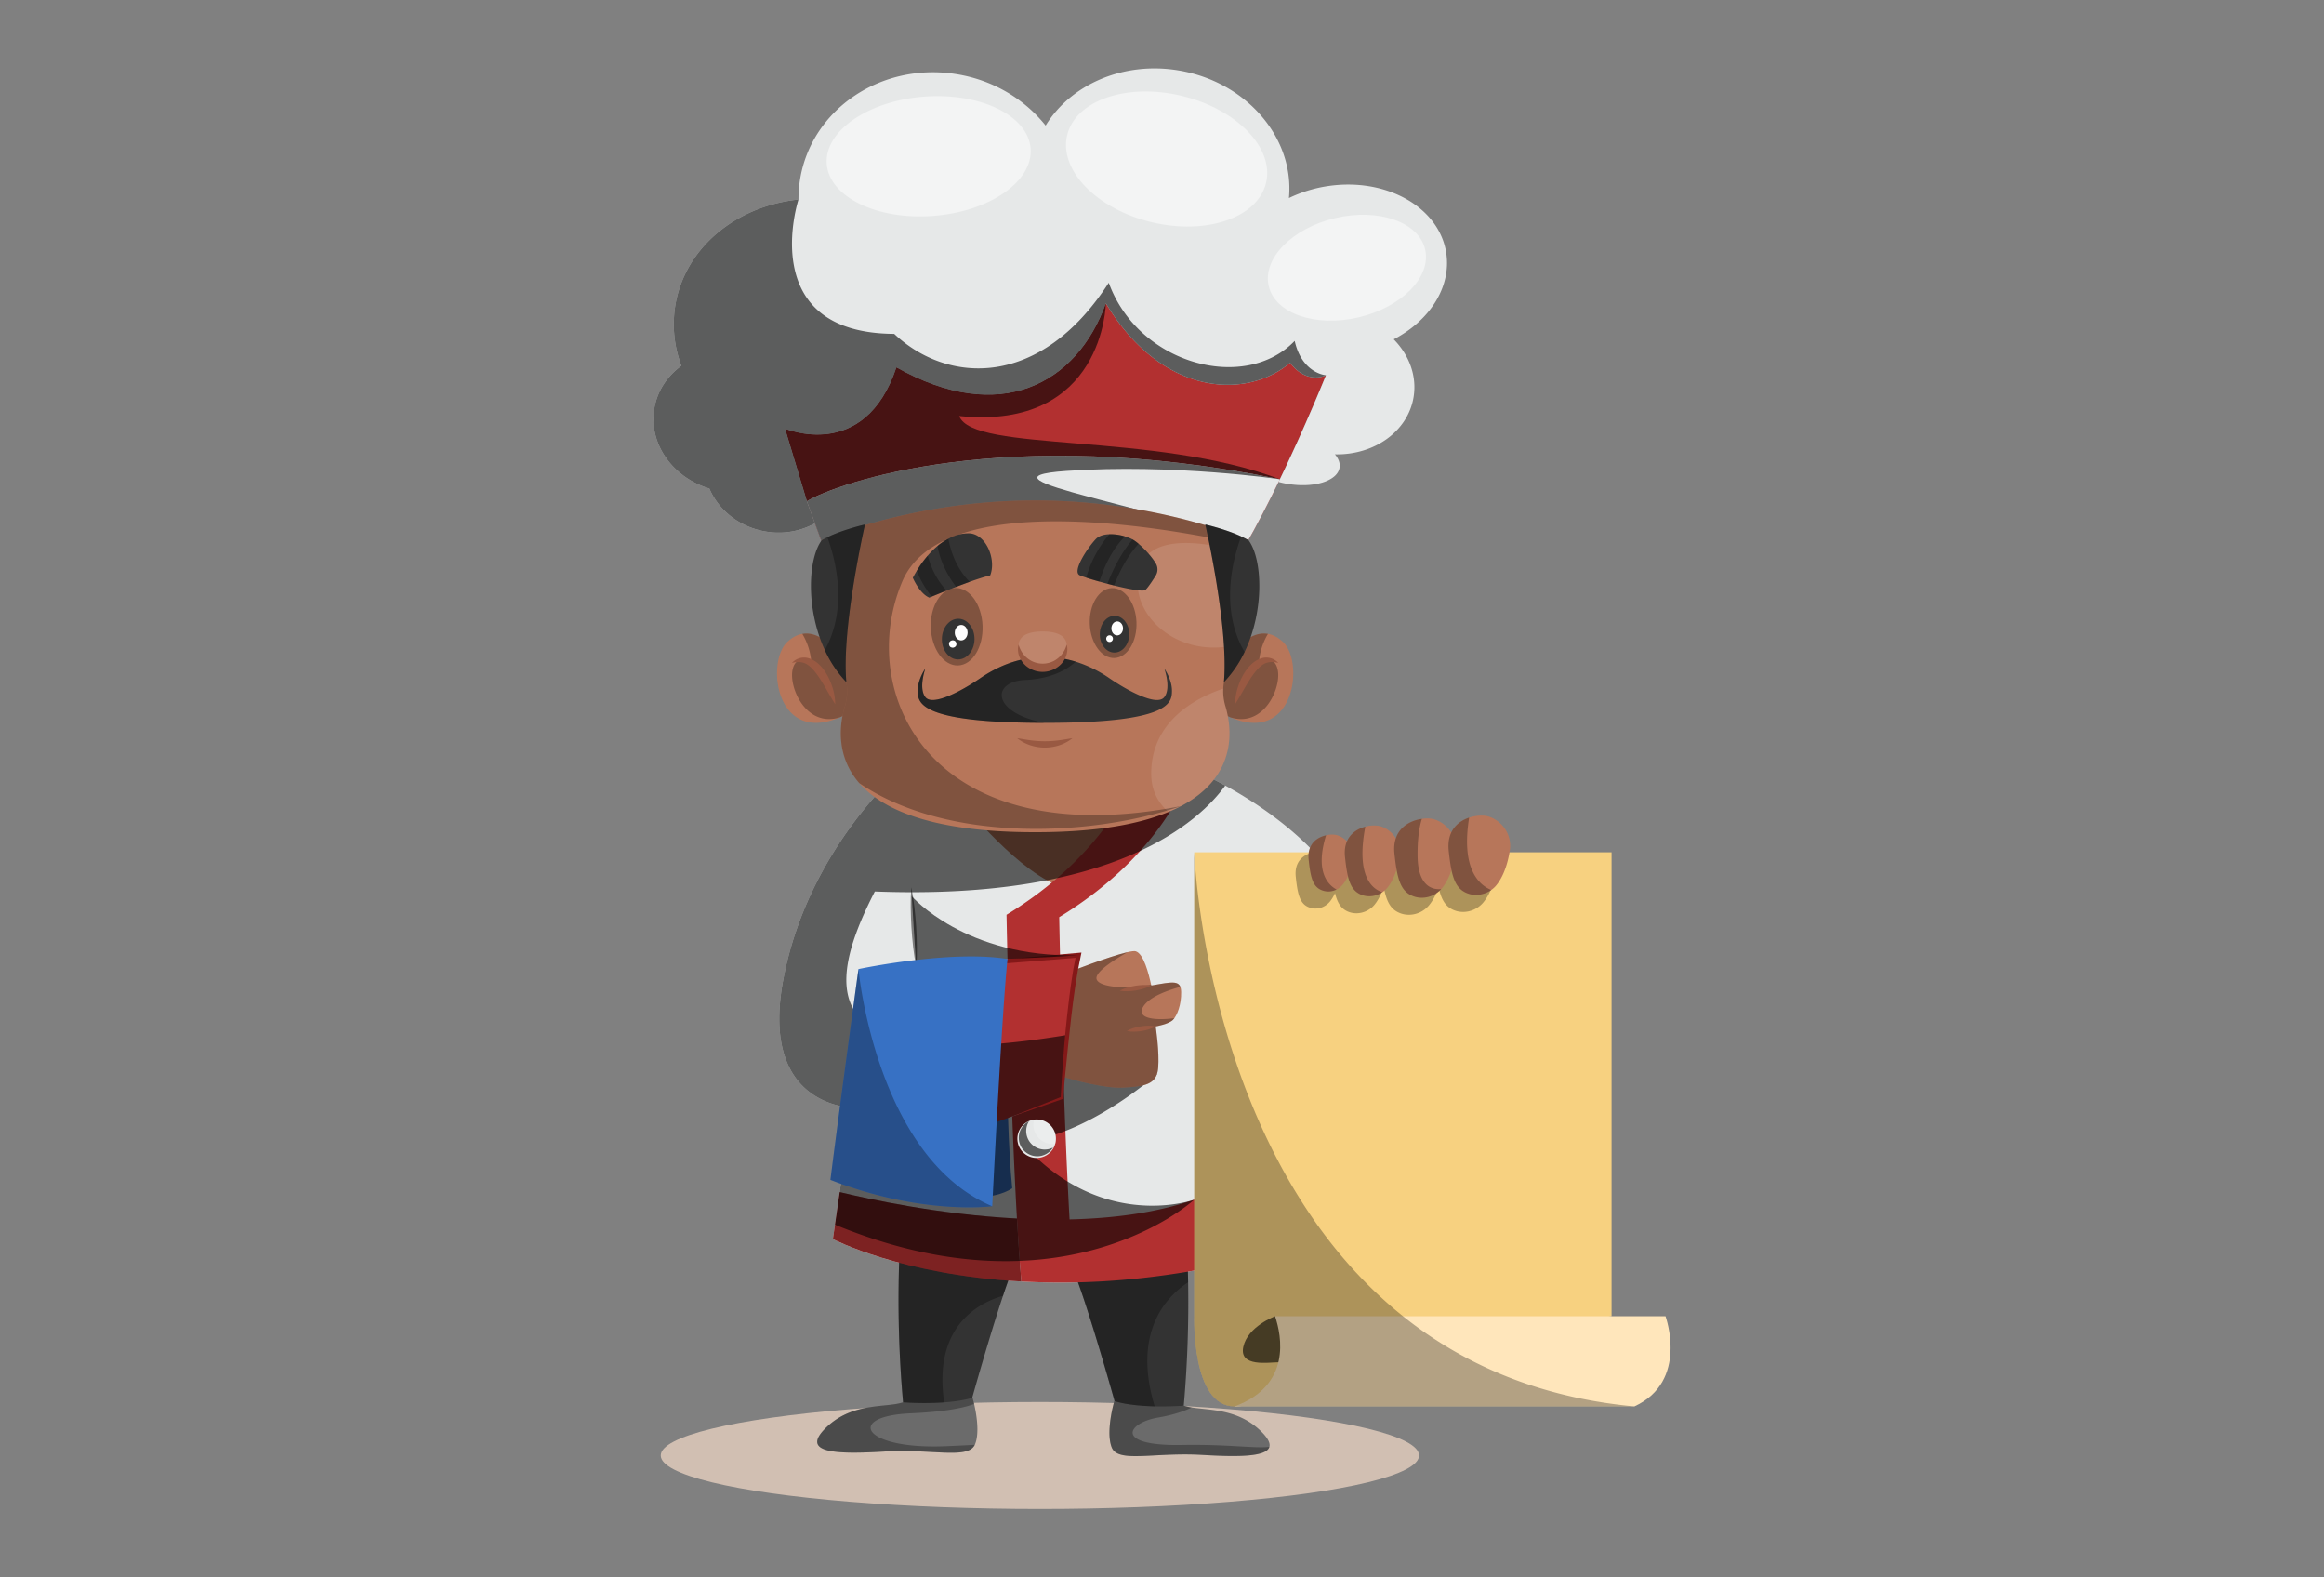 <svg xmlns="http://www.w3.org/2000/svg" viewBox="0 0 2800 1900" id="chef-standing-with-recipe-menu"><rect x="0" y="0" width="2800" height="1900" fill="#808080" stroke="none"/><g data-name="Layer 1"><ellipse cx="1252.887" cy="1753.15" fill="#d1bfb2" rx="456.807" ry="64.421"></ellipse><path fill="#e6e8e8" d="M1491.215,1517.061a249.527,249.527,0,0,1-41.383,11.38c-3.64.69-7.28,1.341-10.882,1.954-2.567.46-5.135.92-7.702,1.303-1.878.345-3.793.652-5.671.958-3.64.575-7.28,1.15-10.882,1.686-3.832.575-7.625,1.149-11.419,1.648-3.793.536-7.548,1.034-11.304,1.494-3.449.46-6.859.881-10.269,1.265-.498.077-1.035.115-1.533.191-3.449.383-6.897.767-10.346,1.111-3.64.383-7.28.728-10.882,1.034-3.602.345-7.165.652-10.729.92-1.533.153-3.027.268-4.521.345-5.556.421-11.036.766-16.477,1.111-6.361.345-12.645.613-18.853.843-3.104.115-6.169.192-9.196.269-3.065.076-6.093.153-9.081.191-20.883.306-40.732-.153-59.546-1.188-144.957-8.009-227.034-51.117-227.034-51.117l2.529-17.32,5.671-39.237,2.299-15.94,31.766-83.112c-8.047-1.456-13.028-2.337-13.028-2.337s-118.441,3.755-89.204-153.693,141.7-253.167,141.7-253.167,180.669-71.463,327.618-11.457a616.113,616.113,0,0,1,63.34,30.041c97.787,53.684,131.584,110.394,131.584,110.394S1716.142,1432.761,1491.215,1517.061Z"></path><path fill="#3771c4" d="M1213.908,1157.677s-4.128,176.247,5.633,273.628c-23.793,15.676-62.841,9.663-62.841,9.663Z"></path><path fill="#b7765a" d="M1160.207,967.908s70.448,86.965,121.065,100.835c80.604-40.859,106.324-133.072,105.834-136.07s-84.456-27.739-93.453-27.739S1160.207,967.908,1160.207,967.908Z"></path><path fill="#6b6b6b" d="M1529.38,1742.715c-3.372,12.185-37.896,12.3-80.353,9.771-57.668-3.487-100.776,9.656-109.206-8.162-.115-.23-.23-.459-.307-.651-5.671-13.871-1.494-37.207,1.111-48.549.958-4.061,2.069-8.123,2.069-8.123l55.025-22.454a2.565,2.565,0,0,0,.192.383c1.188,2.912,9.656,21.764,28.317,28.202a56.984,56.984,0,0,0,9.579,2.184c20.96,3.334,52.994,1.763,79.97,25.367,1.035.92,2.031,1.839,3.027,2.797C1527.541,1731.909,1530.644,1738.155,1529.38,1742.715Z"></path><path d="M1529.38,1742.715c-3.372,12.185-37.896,12.3-80.353,9.771-57.668-3.487-100.776,9.656-109.206-8.162-.115-.23-.23-.459-.307-.651-5.671-13.871-1.494-37.207,1.111-48.549.958-4.061,2.069-8.123,2.069-8.123l55.025-22.454a2.565,2.565,0,0,0,.192.383c1.188,2.912,9.656,21.764,28.317,28.202a56.984,56.984,0,0,0,9.579,2.184c-7.51,3.756-20.385,8.66-40.732,12.185-37.13,6.361-53.415,34.486,29.122,32.953C1479.758,1739.458,1512.175,1744.899,1529.38,1742.715Z" style="mix-blend-mode:soft-light" opacity=".3"></path><path fill="#6b6b6b" d="M1174.747,1739.611c-.076.192-.192.422-.306.652-8.43,17.818-51.538,4.675-109.206,8.162-58.358,3.487-101.773,1.916-69.777-29.007.996-.958,1.993-1.877,3.027-2.797,31.497-27.589,69.93-20.806,89.549-27.55,18.661-6.438,27.129-25.29,28.317-28.202a2.551,2.551,0,0,0,.192-.383l54.987,22.439s1.149,4.077,2.107,8.139C1176.242,1702.405,1180.418,1725.74,1174.747,1739.611Z"></path><path d="M1174.441,1740.263c-8.43,17.818-51.538,4.675-109.206,8.162-58.358,3.487-101.773,1.916-69.777-29.007.996-.958,1.993-1.877,3.027-2.797,31.497-27.589,69.93-20.806,89.549-27.55,18.661-6.438,27.129-25.29,28.317-28.202a2.551,2.551,0,0,0,.192-.383l54.987,22.439s1.149,4.077,2.107,8.139c-10.882,4.215-32.839,9.388-76.636,11.304-78.399,3.41-58.435,43.606,41.805,39.621C1152.331,1741.412,1164.133,1740.838,1174.441,1740.263Z" style="mix-blend-mode:soft-light" opacity=".3"></path><path fill="#333" d="M1220.983,1525.879c-3.783,9.409-8.084,21.564-12.557,34.955-17.375,52.072-37.076,122.734-37.076,122.734s-10.322,3.909-33.778,5.614a361.475,361.475,0,0,1-49.548-.094,1395.799,1395.799,0,0,1-4.611-171.85S1239.482,1479.808,1220.983,1525.879Z"></path><path d="M1220.983,1525.879c-3.783,9.409-8.084,21.564-12.557,34.955-28.708,8.21-84.524,36.177-70.854,128.348a361.475,361.475,0,0,1-49.548-.094,1395.799,1395.799,0,0,1-4.611-171.85S1239.482,1479.808,1220.983,1525.879Z" style="mix-blend-mode:soft-light" opacity=".3"></path><path fill="#333" d="M1426.228,1693.17c-13.45.843-25.098,1.035-35.061.805-5.326-.153-10.154-.384-14.484-.728-23.451-1.686-33.796-5.595-33.796-5.595s-19.695-70.658-37.053-122.732c-4.483-13.411-8.775-25.558-12.568-34.946-18.507-46.097,137.561-8.66,137.561-8.66s.383,8.507.651,23.183A1428.593,1428.593,0,0,1,1426.228,1693.17Z"></path><path d="M1391.167,1693.975c-5.326-.153-10.154-.384-14.484-.728-23.451-1.686-33.796-5.595-33.796-5.595s-19.695-70.658-37.053-122.732c-4.483-13.411-8.775-25.558-12.568-34.946-18.507-46.097,137.561-8.66,137.561-8.66s.383,8.507.651,23.183C1406.954,1560.475,1363.578,1602.893,1391.167,1693.975Z" style="mix-blend-mode:soft-light" opacity=".3"></path><path fill="#b23030" d="M1277.171 1152.542c-22.914 1.916-43.951 3.64-63.263 5.134-.843-34.256-1.226-55.829-1.226-55.829 116.218-70.696 148.942-156.184 148.942-156.184l63.493 2.874s-32.724 85.487-148.942 156.184C1276.175 1104.721 1276.52 1122.96 1277.171 1152.542zM1491.215 1517.061a249.527 249.527 0 01-41.383 11.38c-83.61 15.595-157.219 18.584-219.294 15.136-1.916-21.88-3.717-47.783-5.288-75.831h-.038c-2.184-38.433-4.062-80.927-5.671-123.001 28.968-10.576 59.853-22.224 59.853-22.224s.652-9.848 1.877-25.098c1.878 56.749 4.33 117.904 7.357 171.358 65.141-1.456 130.473-11.534 183.466-37.475z"></path><path fill="#f7d180" d="M1941.643,1026.629v558.791l-211.783,28.432-123.077,16.553s-67.478,63.647-119.475,63.647-48.472-108.632-48.472-108.632V1026.629Z"></path><path d="M1536.239,1585.42s-33.045,12.235-38.293,36.975,30.844,18.523,42.224,18.523,27.498-31.643,27.498-31.643Z" style="mix-blend-mode:soft-light" opacity=".6"></path><path d="M1594.782,1091.943a23.235,23.235,0,0,0,7.485-5.923,44.444,44.444,0,0,0,6.178-10.313c2.471,10.284,6.199,17.093,12.859,20.947,9.009,5.186,20.148,4.226,28.59-1.433a26.264,26.264,0,0,0,6.125-5.475c5.328-6.501,8.793-14.674,11.04-21.986,2.746,15.421,6.968,25.19,15.857,30.259,12.38,7.147,28.433,3.982,37.935-6.636a7.579,7.579,0,0,0,.95-1.056c5.284-6.433,8.944-14.354,11.465-21.776,2.766,13.003,6.984,21.457,15.034,26.048,10.371,5.995,23.315,4.689,32.83-2.095a29.81,29.81,0,0,0,6.056-5.597c14.243-17.34,16.73-45.506,16.73-45.506.914-20.98-14.519-34.819-27.815-37.833-5.025-1.12-13.313-.938-21.595,1.758-8.534,2.843-16.999,8.408-21.536,18.012-5.528-8.81-14.275-14.541-22.254-16.349a36.637,36.637,0,0,0-13.144-.13c-11.883,1.659-26.233,8.146-31.402,23.433-4.916-8.06-12.836-13.284-20.074-14.894a37.91,37.91,0,0,0-16.675.872c-8.719,2.308-17.791,7.65-22.134,17.744a25.953,25.953,0,0,0-12.987-7.797,28.6,28.6,0,0,0-12.171.448c-10.816,2.326-23.03,10.382-20.96,29.509,2.01,19.193,4.484,30.441,13.166,35.393A21.635,21.635,0,0,0,1594.782,1091.943Z" style="mix-blend-mode:soft-light" opacity=".3"></path><path fill="#b7765a" d="M1713.12,986.332c-15.851,2.212-36.093,13.014-33.076,41.835,2.849,26.818,6.304,42.415,18.421,49.325,12.38,7.147,28.433,3.982,37.935-6.636a7.584,7.584,0,0,0,.95-1.056c14.243-17.34,16.729-45.506,16.729-45.506.976-20.984-14.519-34.819-27.815-37.833A36.64,36.64,0,0,0,1713.12,986.332Z"></path><path fill="#b7765a" d="M1644.968,995.743c-13.021,3.447-26.884,13.601-24.5,36.358,2.506,23.882,5.623,37.799,16.384,44.025,9.009,5.186,20.148,4.226,28.589-1.433a26.261,26.261,0,0,0,6.125-5.475c12.704-15.5,14.913-40.571,14.913-40.571.841-18.776-12.943-31.13-24.837-33.777A37.906,37.906,0,0,0,1644.968,995.743Z"></path><path fill="#b7765a" d="M1597.675 1006.137c-10.816 2.326-23.03 10.383-20.96 29.509 2.01 19.193 4.484 30.441 13.166 35.393a21.634 21.634 0 0020.449.376 23.235 23.235 0 007.485-5.923c10.225-12.415 11.997-32.623 11.997-32.623a26.58 26.58 0 00-19.966-27.18A28.598 28.598 0 001597.675 1006.137zM1770.054 984.799c-13.654 4.549-27.133 16.066-24.626 39.947 2.849 26.818 6.304 42.415 18.421 49.325 10.371 5.995 23.315 4.689 32.83-2.095a29.822 29.822 0 006.056-5.597c14.242-17.34 16.729-45.506 16.729-45.506.914-20.98-14.519-34.819-27.815-37.833C1786.624 981.921 1778.336 982.103 1770.054 984.799z"></path><path d="M1597.675 1006.137c-10.816 2.326-23.03 10.383-20.96 29.509 2.01 19.193 4.484 30.441 13.166 35.393a21.634 21.634 0 0020.449.376C1600.048 1065.919 1584.065 1049.971 1597.675 1006.137zM1644.968 995.743c-13.021 3.447-26.884 13.601-24.5 36.358 2.506 23.882 5.623 37.799 16.384 44.025 9.009 5.186 20.148 4.226 28.589-1.433C1653.552 1070.915 1633.461 1055.748 1644.968 995.743zM1713.12 986.332c-15.851 2.212-36.093 13.014-33.076 41.835 2.849 26.818 6.304 42.415 18.421 49.325 12.38 7.147 28.433 3.982 37.935-6.636-8.625.954-27.856-1.372-28.448-39.12C1707.645 1010.254 1710.157 995.79 1713.12 986.332zM1770.054 984.799c-13.654 4.549-27.133 16.066-24.626 39.947 2.849 26.818 6.304 42.415 18.421 49.325 10.371 5.995 23.315 4.689 32.83-2.095C1781.968 1065.957 1760.09 1046.672 1770.054 984.799z" style="mix-blend-mode:soft-light" opacity=".3"></path><path fill="#b23030" d="M1299.396,1150.588c-1.188,5.135-2.337,10.921-3.449,17.243-6.859,38.854-12.07,96.561-14.676,129.4-1.226,15.365-1.877,25.29-1.877,25.29s-80.468,30.309-103.382,37.513l11.419-200.403C1219.158,1157.332,1256.211,1154.381,1299.396,1150.588Z"></path><path fill="#7c7c7c" d="M1097.981,1068.742c3.256,15.913,4.753,31.874,5.84,47.872.907,16.011,1.387,32.04.109,48.259-3.262-15.824-4.764-31.839-5.84-47.872C1097.194,1100.956,1096.709,1084.873,1097.981,1068.742Z"></path><path fill="#b23030" d="M1230.538,1543.577c-144.957-8.009-227.034-51.117-227.034-51.117l8.2-56.557c35.636,8.621,119.974,26.937,213.508,31.842h.038C1226.822,1495.794,1228.622,1521.697,1230.538,1543.577Z"></path><path d="M1230.538,1543.577c-144.957-8.009-227.034-51.117-227.034-51.117l2.529-17.32,5.671-39.237c35.636,8.621,119.974,26.937,213.508,31.842h.038c.996,18.048,2.108,35.214,3.296,51.001Q1229.523,1531.851,1230.538,1543.577Z" style="mix-blend-mode:soft-light" opacity=".3"></path><path d="M1054.007,1073.799c-61.002,118.786-71.041,222.742,232.36,172.737l107.558,47.284s-50.465,44.985-110.279,68.397c-17.243,6.744-35.291,11.687-53.109,13.258,18.278,20.883,37.169,36.325,55.714,47.667,71.263,43.607,137.912,26.413,150.452,22.566.398-.135.813-.244,1.21-.38.46-.153.728-.23.843-.268-2.337,2.184-76.061,68.398-210.212,73.686-61.73,2.452-136.259-8.009-222.512-43.606l5.671-39.237,2.299-15.94,31.766-83.112c-8.047-1.456-13.028-2.337-13.028-2.337s-118.441,3.755-89.204-153.693,141.7-253.167,141.7-253.167,180.669-71.463,327.618-11.457a616.113,616.113,0,0,1,63.34,30.041C1446.038,988.043,1344.266,1084.949,1054.007,1073.799Z" style="mix-blend-mode:soft-light" opacity=".6"></path><path fill="#b7765a" d="M1413.353,1228.296c-4.981,5.25-20.998,8.008-20.998,8.008s4.751,30.731,2.989,50.465c-1.724,19.734-16.707,21.994-42.955,23.259-22.224,1.035-60.083-9.541-71.118-12.798,2.606-32.839,7.817-90.545,14.676-129.4,22.761-8.66,65.524-24.179,72.421-21.994,9.503,2.989,15.48,26.248,18.738,41.23,26.746-4.752,35.751-7.012,35.98,8.008C1423.354,1210.057,1418.334,1223.047,1413.353,1228.296Z"></path><path d="M1414.924,1226.38a13.546,13.546,0,0,1-1.571,1.916c-4.981,5.25-20.998,8.008-20.998,8.008s4.751,30.731,2.989,50.465c-1.724,19.734-16.707,21.994-42.955,23.259-22.224,1.035-60.083-9.541-71.118-12.798,2.606-32.839,7.817-90.545,14.676-129.4,17.511-6.667,46.863-17.358,62.612-20.96-14.599,8.277-34.103,20.615-37.169,29.198-4.675,13.143,36.287,16.17,65.485,10.001.077.345.153.651.23.996,22.071-3.909,32.072-6.131,35.023,1.648-12.262,3.257-37.705,11.38-45.024,24.332C1368.828,1227.722,1394.347,1229.178,1414.924,1226.38Z" style="mix-blend-mode:soft-light" opacity=".3"></path><path fill="#995942" d="M1387.106 1187.066c-5.961 3.278-12.208 4.822-18.521 5.96-6.343.959-12.755 1.498-19.454.291 5.959-3.29 12.205-4.835 18.521-5.959C1373.997 1186.412 1380.408 1185.872 1387.106 1187.066zM1392.355 1236.305c-5.434 3.154-11.142 4.572-16.915 5.583-5.801.833-11.668 1.245-17.812-.09 5.432-3.166 11.14-4.585 16.915-5.583C1380.345 1235.395 1386.213 1234.982 1392.355 1236.305z"></path><path fill="#841818" d="M1062.777,1166.632c19.712-1.756,39.428-3.143,59.13-4.724l59.119-4.122q59.088-4.633,118.109-10.057l3.839-.352-.782,3.859-3.641,17.961c-1.063,6.035-2.063,12.088-2.957,18.164-1.815,12.146-3.382,24.345-4.819,36.562l-4.016,36.699-3.674,36.753.006-.143-.002.191-.001.094-.005.052-2.211,25.049-.087.986-.869.302-30.166,10.488-30.208,10.351,29.644-11.873,29.686-11.737-.955,1.287,1.544-25.145-.006.144-.003-.191-.001-.056.006-.088,2.697-36.898c.952-12.299,2.254-24.567,3.551-36.839,1.334-12.269,2.798-24.528,4.517-36.77.845-6.122,1.801-12.236,2.821-18.344l3.555-18.294,3.056,3.506-59.138,4.689c-19.719,1.476-39.418,3.177-59.182,4.041l-59.284,2.529C1102.285,1165.342,1082.533,1166.171,1062.777,1166.632Z"></path><path d="M1098.515,1079.525s64.43,74.564,200.881,71.062c-72.966,5.495-196.066,7.089-196.066,7.089Z" style="mix-blend-mode:soft-light" opacity=".6"></path><path fill="#3771c4" d="M1213.908,1155.145c-6.629,60.696-18.469,297.81-18.469,297.81a.141.141,0,0,1-.115.038c-3.525.421-86.982,10.308-194.808-31.842,14.254-112.042,33.758-253.895,33.758-253.895S1144.476,1143.803,1213.908,1155.145Z"></path><path d="M1195.439,1452.955a.141.141,0,0,1-.115.038c-3.525.421-86.982,10.308-194.808-31.842,14.254-112.042,33.758-253.895,33.758-253.895S1055.004,1393.485,1195.439,1452.955Z" style="mix-blend-mode:soft-light" opacity=".3"></path><path fill="#ffe6bb" d="M1969.117,1694.052h-481.81c68.896-25.175,56.864-84.875,48.932-108.632h470.391S2035.1,1663.78,1969.117,1694.052Z"></path><path d="M1969.117,1694.052h-481.81c-51.998,0-48.472-108.632-48.472-108.632V1026.629s13.028,368.236,251.596,558.791a471.395,471.395,0,0,0,39.429,28.432C1794.31,1655.695,1873.015,1685.123,1969.117,1694.052Z" style="mix-blend-mode:soft-light" opacity=".3"></path><path fill="#b23030" d="M1597.554,451.988s-24.044,59.973-55.498,125.263c-13.299,27.47-27.873,55.935-42.57,81.234-63.839,42.684-397.209,13.436-485.072,4.878-13.511-1.296-21.237-2.148-21.237-2.148L972.178,603.757l-26.386-87.514s95.862,41.201,134.203-73.773c124.561,70.13,217.471,20.385,252.368-77.199,67.964,112.983,170.088,115.896,221.947,71.698C1574.948,463.957,1597.554,451.988,1597.554,451.988Z"></path><path fill="#e6e8e8" d="M1703.132,478.218c-6.79,41.516-47.589,70.106-94.781,69.033,4.33,5.156,6.462,10.679,5.584,16.046-2.634,16.103-30.654,24.847-62.577,19.547a105.707,105.707,0,0,1-10.898-2.369c.559-1.07,1.078-2.147,1.596-3.224,31.454-65.29,55.498-125.263,55.498-125.263l-.049.035c-1.212.617-23.155,11.146-43.195-15.054-51.86,44.198-153.984,41.285-221.947-71.698-34.897,97.584-127.806,147.329-252.368,77.199-38.341,114.974-134.203,73.773-134.203,73.773l26.386,87.514,9.715,26.596a90.958,90.958,0,0,1-59.286,9.884c-31.798-5.28-56.918-25.775-67.929-51.768-44.253-13.292-73.299-53.952-66.407-96.097,3.498-21.387,15.628-39.359,32.699-51.73a141.524,141.524,0,0,1-7.365-72.597c11.378-69.571,73.206-119.825,148.411-127.712a148.811,148.811,0,0,1,1.925-24.319c13.895-84.962,98.615-141.623,189.264-126.572,44.118,7.325,81.481,30.328,106.6,61.807,30.027-49.245,93.178-77.526,160.102-66.415,82.034,13.62,139.818,81.408,133.035,153.723a161.916,161.916,0,0,1,46.2-14.297c70.783-10.905,134.944,25.205,143.332,80.57,6.212,41.219-20.212,81.5-63.291,103.897C1697.694,427.565,1707.309,452.68,1703.132,478.218Z"></path><ellipse cx="1118.892" cy="188.237" fill="#fff" opacity=".5" rx="123.201" ry="72.064" transform="rotate(-4.347 1118.892 188.237)"></ellipse><ellipse cx="1405.546" cy="191.543" fill="#fff" opacity=".5" rx="78.244" ry="123.246" transform="rotate(-76.519 1405.546 191.543)"></ellipse><ellipse cx="1622.789" cy="322.479" fill="#fff" opacity=".5" rx="96.807" ry="61.461" transform="rotate(-13.209 1622.79 322.479)"></ellipse><path d="M1597.554,451.988l-.049.035c-1.212.617-23.155,11.146-43.195-15.054-51.86,44.198-153.984,41.285-221.947-71.698-34.897,97.584-127.806,147.329-252.368,77.199-38.341,114.974-134.203,73.773-134.203,73.773l26.386,87.514,9.715,26.596a90.958,90.958,0,0,1-59.286,9.884c-31.798-5.28-56.918-25.775-67.929-51.768-44.253-13.292-73.299-53.952-66.407-96.097,3.498-21.387,15.628-39.359,32.699-51.73a141.524,141.524,0,0,1-7.365-72.597c11.378-69.571,73.206-119.825,148.411-127.712,0,0-52.605,160.892,115.339,161.812,63.756,60.293,175.554,67.053,258.493-61.58,35.725,98.627,164.022,132.593,224.01,70.059C1568.828,450.147,1597.554,451.988,1597.554,451.988Z" style="mix-blend-mode:soft-light" opacity=".6"></path><path d="M1542.056,577.251c-85.551,58.075-351.205,79.009-527.642,86.112-13.511-1.296-21.237-2.148-21.237-2.148L972.178,603.757l-26.386-87.514s95.862,41.201,134.203-73.773c124.561,70.13,217.471,20.385,252.368-77.199,0,0-2.245,153.575-176.675,135.856C1171.878,545.381,1390.43,519.684,1542.056,577.251Z" style="mix-blend-mode:soft-light" opacity=".6"></path><path fill="#e6e8e8" d="M1542.056,577.251c-13.299,27.47-27.873,55.935-42.57,81.234-73.68,49.277-506.31,2.73-506.31,2.73L972.178,603.757C1007.138,582.382,1210.39,509.347,1542.056,577.251Z"></path><path d="M1499.486,658.485c-73.68,49.277-506.31,2.73-506.31,2.73L972.178,603.757c34.96-21.375,238.212-94.41,569.878-26.506,0,0-128.269-18.971-257.174-10.006C1155.984,576.168,1417.4,611.99,1499.486,658.485Z" style="mix-blend-mode:soft-light" opacity=".6"></path><path fill="#b7765a" d="M1011.538,864.189c-.037-.018-.037-.018-.091.002-1.195.518-2.499,1.074-3.859,1.558-73.454,27.695-84.612-68.784-58.87-92.729,6.277-5.7,12.356-8.601,17.945-9.518,18.039-3.145,31.854,12.319,31.854,12.319a160.953,160.953,0,0,1,16.881,15.292l.093.089c11.646,12.129,24.592,29.712,22.292,45.889-.018.037.002.091-.016.128C1036.255,847.262,1028.833,856.803,1011.538,864.189Z"></path><path d="M1011.538,864.189c-.037-.018-.037-.018-.091.002-39.359,11.965-60.19-33.954-56.819-55.816,3.352-21.916,22.828-11.043,22.828-11.043a77.771,77.771,0,0,0-10.793-33.83c18.039-3.145,31.854,12.319,31.854,12.319a160.953,160.953,0,0,1,16.881,15.292l.093.089c15.841,20.72,21.93,35.32,22.292,45.889-.018.037.002.091-.016.128C1036.255,847.262,1028.833,856.803,1011.538,864.189Z" style="mix-blend-mode:soft-light" opacity=".3"></path><path fill="#995942" d="M1006.252,848.193c-7.696-12.033-13.654-24.148-21.151-34.722-3.773-5.155-7.737-10.09-12.689-13.129-4.87-3.127-11.134-3.625-18.242-1.856a19.661,19.661,0,0,1,21.41-5.23c7.748,2.759,13.351,8.53,17.635,14.467a72.65,72.65,0,0,1,9.475,19.441A66.96,66.96,0,0,1,1006.252,848.193Z"></path><path fill="#b7765a" d="M1482.781,864.189c.037-.018.037-.018.091.002,1.195.518,2.499,1.074,3.859,1.558,73.454,27.695,84.612-68.784,58.87-92.729-6.277-5.7-12.356-8.601-17.945-9.518-18.039-3.145-31.854,12.319-31.854,12.319a160.953,160.953,0,0,0-16.881,15.292l-.093.089c-11.646,12.129-24.592,29.712-22.292,45.889.018.037-.002.091.016.128C1458.064,847.262,1465.486,856.803,1482.781,864.189Z"></path><path d="M1482.781,864.189c.037-.018.037-.018.091.002,39.359,11.965,60.19-33.954,56.819-55.816-3.352-21.916-22.828-11.043-22.828-11.043a77.771,77.771,0,0,1,10.793-33.83c-18.039-3.145-31.854,12.319-31.854,12.319a160.953,160.953,0,0,0-16.881,15.292l-.093.089c-15.841,20.72-21.93,35.32-22.292,45.889.018.037-.002.091.016.128C1458.064,847.262,1465.486,856.803,1482.781,864.189Z" style="mix-blend-mode:soft-light" opacity=".3"></path><path fill="#995942" d="M1488.067,848.193a66.966,66.966,0,0,1,3.561-21.029,72.656,72.656,0,0,1,9.475-19.441c4.284-5.936,9.886-11.707,17.635-14.467a19.661,19.661,0,0,1,21.41,5.23c-7.107-1.768-13.371-1.271-18.242,1.856-4.952,3.038-8.916,7.974-12.689,13.129C1501.722,824.045,1495.764,836.16,1488.067,848.193Z"></path><path fill="#b7765a" d="M1504.306,650.768l-1.111,6.399-1.763,10.116L1482.197,778.176l-7.548,43.491a66.403,66.403,0,0,0-.843,7.74,62.143,62.143,0,0,0,2.567,21.19c7.587,25.328,15.787,83.763-53.377,120.318a.141.141,0,0,0-.115.038c-4.675,2.452-9.733,4.828-15.136,7.089-35.252,14.714-86.56,24.37-160.59,24.37-123.575,0-183.888-27.014-211.86-59.124-29.428-33.72-23.221-73.111-17.32-92.691a63.742,63.742,0,0,0,1.724-28.93l-29.696-170.898s108.746-47.974,257.152-47.974C1395.56,602.794,1504.306,650.768,1504.306,650.768Z"></path><path fill="#333" d="M1411.998,832.702c-.23,14.254-3.219,38.012-153.195,38.012h-.268c-149.67-.038-152.659-23.757-152.888-38.012-.268-14.216,9.235-27.474,9.235-27.474s-8.506,23.489,0,34.486c8.507,10.997,42.227-6.399,66.214-22.838,16.515-11.304,34.218-19.197,52.534-22.991a29.579,29.579,0,0,0,45.828-.843,124.612,124.612,0,0,1,16.515,3.947,150.482,150.482,0,0,1,40.579,19.887c23.987,16.439,57.707,33.835,66.213,22.838s0-34.486,0-34.486S1412.267,818.486,1411.998,832.702Z"></path><path d="M1258.535,870.713c-149.67-.038-152.659-23.757-152.888-38.012-.268-14.216,9.235-27.474,9.235-27.474s-8.506,23.489,0,34.486c8.507,10.997,42.227-6.399,66.214-22.838,16.515-11.304,34.218-19.197,52.534-22.991a29.579,29.579,0,0,0,45.828-.843,124.612,124.612,0,0,1,16.515,3.947c-8.583,8.047-27.282,20.577-61.156,22.11C1194.506,820.9,1194.046,858.49,1258.535,870.713Z" style="mix-blend-mode:soft-light" opacity=".3"></path><path fill="#fff" d="M1476.373 850.596c7.587 25.328 15.787 83.763-53.377 120.318a.141.141 0 00-.115.038c-4.675 2.452-9.733 4.828-15.136 7.089-12.683-11.265-20.73-26.248-20.73-46.135 0-62.382 52.036-90.622 86.79-102.501A62.143 62.143 0 001476.373 850.596zM1501.433 667.283L1482.197 778.176c-65.562 12.108-120.893-37.82-110.394-89.166C1383.298 632.759 1477.062 659.351 1501.433 667.283zM1285.166 776.873a18.048 18.048 0 01-1.035 6.974.298.298 0 00-.038.115s-.038.115-.115.383c-.153.345-.345.958-.651 1.763-.115.345-.268.728-.422 1.149a29.342 29.342 0 01-54.603-3.295.298.298 0 00-.038-.115 18.049 18.049 0 01-1.035-6.974c.345-6.821 5.211-16.247 28.968-16.247S1284.821 770.052 1285.166 776.873z" opacity=".11"></path><path d="M1504.306,650.768l-1.111,6.399c-61.615-14.216-364.902-77.326-416.056,43.108-56.979,134.19,32.915,329.803,335.742,270.678-105.757,36.325-280.258,45.254-387.586-27.665-29.428-33.72-23.221-73.111-17.32-92.691a63.742,63.742,0,0,0,1.724-28.93l-29.696-170.898s108.746-47.974,257.152-47.974C1395.56,602.794,1504.306,650.768,1504.306,650.768Z" style="mix-blend-mode:soft-light" opacity=".3"></path><ellipse cx="1152.624" cy="754.91" rx="31.195" ry="46.696" transform="rotate(-2.115 1152.626 754.912)" style="mix-blend-mode:soft-light" opacity=".3"></ellipse><ellipse cx="1154.438" cy="769.804" fill="#333" rx="24.496" ry="19.648" transform="rotate(-89.125 1154.438 769.804)"></ellipse><path fill="#fff" d="M1165.78,762.193c-.079,5.143-3.603,9.26-7.872,9.195s-7.667-4.287-7.588-9.431,3.603-9.26,7.873-9.195S1165.858,757.05,1165.78,762.193Z"></path><circle cx="1147.84" cy="775.7" r="4.466" fill="#fff" transform="rotate(-10.868 1147.84 775.7)"></circle><ellipse cx="1341.114" cy="750.487" rx="28.153" ry="42.143" transform="rotate(-2.255 1341.112 750.486)" style="mix-blend-mode:soft-light" opacity=".3"></ellipse><ellipse cx="1342.784" cy="763.924" fill="#333" rx="22.108" ry="17.732" transform="rotate(-89.264 1342.784 763.924)"></ellipse><path fill="#fff" d="M1353.003 757.03c-.059 4.642-3.231 8.365-7.085 8.315s-6.928-3.853-6.869-8.494 3.232-8.365 7.085-8.315S1353.063 752.388 1353.003 757.03zM1340.872 769.311a4.03 4.03 0 11-3.978-4.082A4.03 4.03 0 011340.872 769.311z"></path><path fill="#333" d="M1193.011,693.09c-6.383,1.473-15.285,4.396-24.715,7.714-5.385,1.971-10.931,4.02-16.277,6.112-4.009,1.509-7.856,3.02-11.421,4.415-7.897,3.1-14.42,5.818-18.026,7.293-1.904.776-2.958,1.243-2.958,1.243-11.999-5.135-19.844-23.934-19.844-23.934,1.534-2.915,3.147-5.709,4.758-8.382a128.203,128.203,0,0,1,13.202-18.277,95.543,95.543,0,0,1,11.812-11.655,74.207,74.207,0,0,1,13.057-8.778,51.08,51.08,0,0,1,24.213-6.474C1187.827,642.406,1200.675,673.601,1193.011,693.09Z"></path><path d="M1140.598 711.331c-7.897 3.1-14.42 5.818-18.026 7.293a120.131 120.131 0 01-18.044-31.073 128.203 128.203 0 0113.202-18.277C1120.509 679.704 1126.961 697.435 1140.598 711.331zM1168.295 700.804c-5.385 1.971-10.931 4.02-16.277 6.112-7.697-10.021-18.663-27.459-22.476-49.297a74.207 74.207 0 0113.057-8.778C1144.789 660.952 1151.084 683.713 1168.295 700.804z" style="mix-blend-mode:soft-light" opacity=".3"></path><path fill="#333" d="M1392.38,693.467c-3.633,5.785-9.049,13.989-12.241,17.035-2.533,2.407-19.954-.854-37.907-5.271-2.685-.69-5.37-1.38-8.005-2.069-3.331-.849-6.563-1.747-9.644-2.593-6.113-1.74-11.63-3.372-15.901-4.785-3.576-1.153-6.307-2.143-7.794-2.815-9.617-4.44,9.238-32.904,19.285-43.583,3.805-4.035,9.82-5.69,16.413-5.889a58.32,58.32,0,0,1,18.829,2.634,51.686,51.686,0,0,1,9.228,3.685c.544.358,1.088.666,1.583.973a51.414,51.414,0,0,1,5.576,4.228c7.195,6.05,15.887,15.467,20.705,23.578A14.242,14.242,0,0,1,1392.38,693.467Z"></path><path d="M1355.416 646.13c-17.687 17.401-27.155 42.465-30.832 54.438-6.113-1.74-11.63-3.372-15.901-4.785a139.577 139.577 0 0127.904-52.287A58.32 58.32 0 011355.416 646.13zM1371.802 655.016c-15.582 16.884-25.253 38.849-29.569 50.214-2.685-.69-5.37-1.38-8.005-2.069 11.432-29.476 24.218-46.303 30.415-53.346.544.358 1.088.666 1.583.973A51.414 51.414 0 011371.802 655.016z" style="mix-blend-mode:soft-light" opacity=".3"></path><path fill="#995942" d="M1285.204 776.375l.091.53.004-.031a19.943 19.943 0 01.529 7.47l-.114.292a1.305 1.305 0 00.169-.671l-.092.564a6.505 6.505 0 01-.193 1.198l-.324 1.419.146-.34a27.562 27.562 0 01-10.963 16.586 31.252 31.252 0 01-38.606-1.595c-5.112-4.585-8.644-10.8-9.278-17.331l-.066-.685-.006.183a1.311 1.311 0 00.17.675l-.115-.293a19.884 19.884 0 01.537-7.473l.004.032.092-.53.169.465.004.034a33.095 33.095 0 002.606 6.473l-.114-.291a2.351 2.351 0 01.246.903l-.071-.5a30.127 30.127 0 0010.905 11.621 28.651 28.651 0 0014.304 4.277 29.312 29.312 0 0014.549-3.291 29.976 29.976 0 0011.443-10.655l.147-.341.466-.718a4.458 4.458 0 00.549-.954l-.091.562a2.348 2.348 0 01.245-.899l-.113.29a32.912 32.912 0 002.598-6.476l.004-.033zM1225.585 889.189c5.867.898 11.395 1.927 16.893 2.62a137.7 137.7 0 0016.344 1.046 139.443 139.443 0 0016.341-1.058c5.497-.695 11.025-1.72 16.896-2.609-9.171 7.494-21.206 11.274-33.237 11.328C1246.791 900.449 1234.764 896.666 1225.585 889.189z"></path><path fill="#333" d="M1019.699 821.666a141.265 141.265 0 01-25.941-38.624c-23.067-49.852-20.27-110.049-3.755-132.274 2.146-1.265 4.445-2.529 6.859-3.679 19.236-9.388 45.292-15.327 45.292-15.327S1013.722 755.644 1019.699 821.666zM1499.478 785.341a140.976 140.976 0 01-24.868 36.325c5.978-66.022-22.454-189.904-22.454-189.904s24.255 5.518 43.261 14.369a91.904 91.904 0 018.89 4.637C1521.051 673.338 1523.695 735.029 1499.478 785.341z"></path><path d="M1474.61 821.666c5.978-66.022-22.454-189.904-22.454-189.904s24.255 5.518 43.261 14.369c-10.001 26.976-26.171 87.288 4.062 139.209A140.976 140.976 0 011474.61 821.666zM1019.699 821.666a141.265 141.265 0 01-25.941-38.624c28.125-50.81 12.99-108.938 3.104-135.952 19.236-9.388 45.292-15.327 45.292-15.327S1013.722 755.644 1019.699 821.666z" style="mix-blend-mode:soft-light" opacity=".3"></path><path fill="#e6e8e8" d="M1271.956,1374.592a21.601,21.601,0,0,1-.616,3.081,23.199,23.199,0,1,1-25.502-29.089,23.514,23.514,0,0,1,6.11.009A23.196,23.196,0,0,1,1271.956,1374.592Z"></path><path d="M1268.67,1382.229a22.295,22.295,0,1,1-28.886-31.732,21.904,21.904,0,0,0-3.212,8.907,22.308,22.308,0,0,0,19.209,25.027A22.053,22.053,0,0,0,1268.67,1382.229Z" style="mix-blend-mode:soft-light" opacity=".6"></path><path fill="#fff" d="M1271.956,1374.592a21.601,21.601,0,0,1-.616,3.081,22.497,22.497,0,0,1-6.144.017,23.196,23.196,0,0,1-19.974-26.024,21.66,21.66,0,0,1,.616-3.081,23.514,23.514,0,0,1,6.11.009A23.196,23.196,0,0,1,1271.956,1374.592Z" opacity=".22"></path></g></svg>
